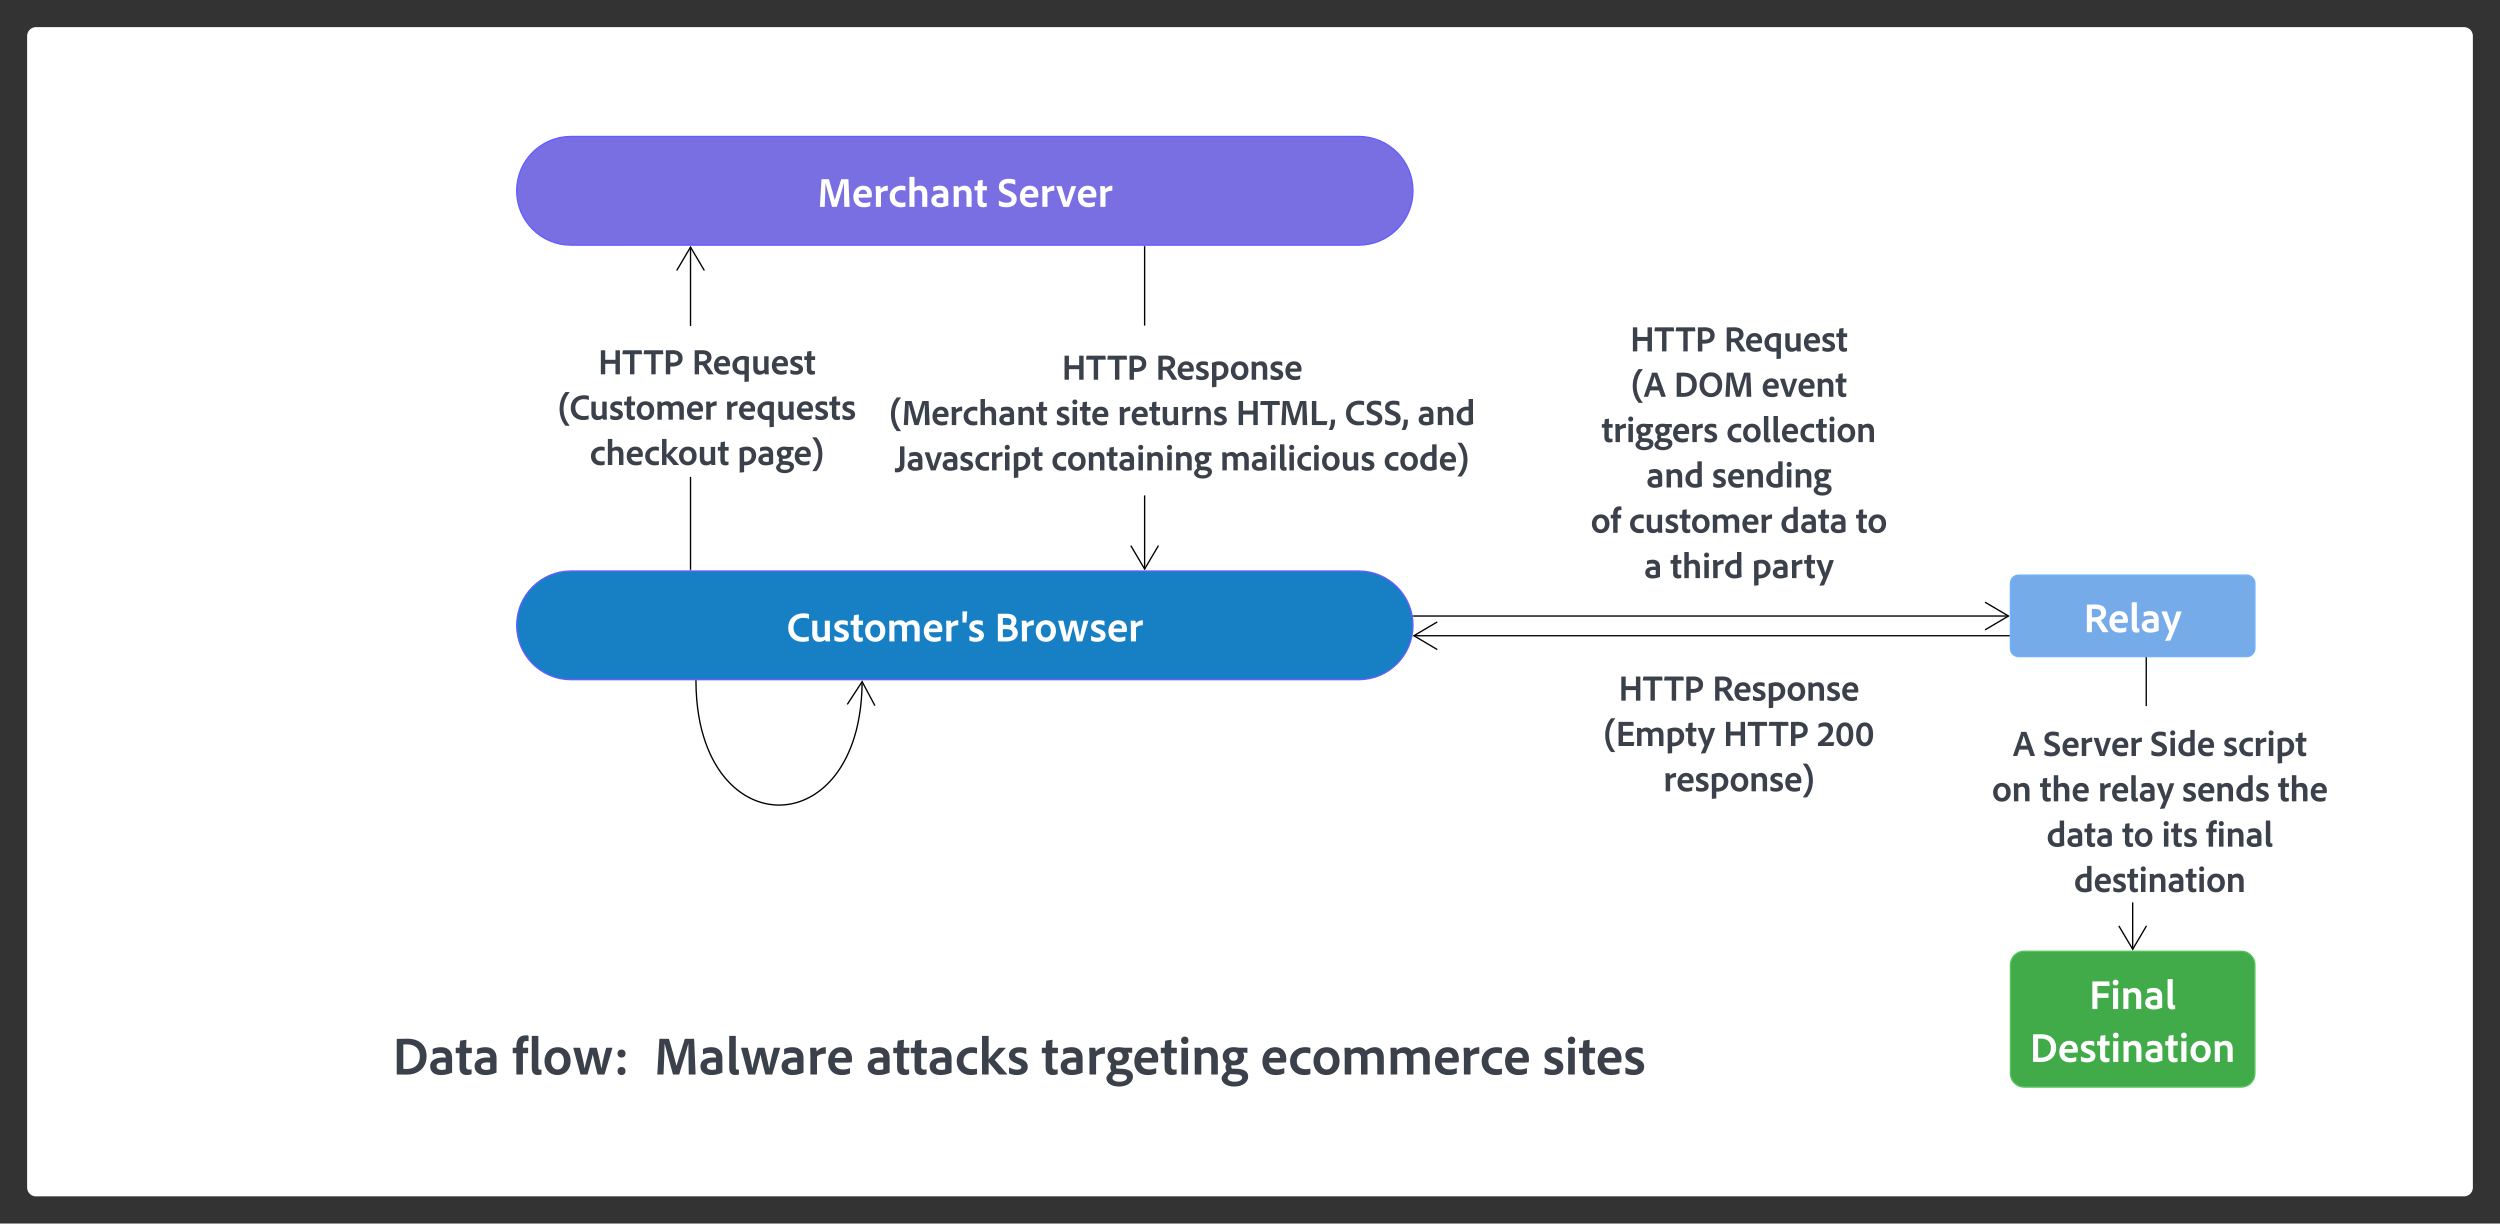 <svg xmlns="http://www.w3.org/2000/svg" xmlns:xlink="http://www.w3.org/1999/xlink" xmlns:lucid="lucid" width="1841" height="901"><rect width="100%" height="100%" fill="#333333" stroke="none"/><g transform="translate(200.5 20.5)" lucid:page-tab-id="0_0"><path d="M-180 6a6 6 0 0 1 6-6h1788a6 6 0 0 1 6 6v848a6 6 0 0 1-6 6H-174a6 6 0 0 1-6-6z" stroke="#fff" fill="#fff"/><path d="M308 399V161.4" stroke="#000" fill="none"/><path d="M308.5 399.5h-1v-.5h1z" stroke="#000" stroke-width=".05"/><path d="M318.18 178.7L308 161.48l-10.18 17.22M642.4 161v237.6" stroke="#000" fill="none"/><path d="M642.9 161h-1v-.5h1z" stroke="#000" stroke-width=".05"/><path d="M632.22 381.3l10.18 17.22 10.18-17.22" stroke="#000" fill="none"/><path d="M800 80c22.1 0 40 17.9 40 40s-17.9 40-40 40H220c-22.1 0-40-17.9-40-40s17.9-40 40-40z" stroke="#635dff" fill="#796ee2"/><use xlink:href="#a" transform="matrix(1,0,0,1,185,85) translate(216.313 46.828)"/><use xlink:href="#b" transform="matrix(1,0,0,1,185,85) translate(348.909 46.828)"/><path d="M800 400c22.1 0 40 17.9 40 40s-17.9 40-40 40H220c-22.1 0-40-17.9-40-40s17.9-40 40-40z" stroke="#635dff" fill="#177fc4"/><use xlink:href="#c" transform="matrix(1,0,0,1,185,405) translate(193.836 46.828)"/><use xlink:href="#d" transform="matrix(1,0,0,1,185,405) translate(347.027 46.828)"/><path d="M960 206a6 6 0 0 1 6-6h228a6 6 0 0 1 6 6v198.32a6 6 0 0 1-6 6H966a6 6 0 0 1-6-6z" stroke="#000" stroke-opacity="0" fill="#fff" fill-opacity="0"/><use xlink:href="#e" transform="matrix(1,0,0,1,965,205) translate(34.933 33.295)"/><use xlink:href="#f" transform="matrix(1,0,0,1,965,205) translate(104.053 33.295)"/><use xlink:href="#g" transform="matrix(1,0,0,1,965,205) translate(35.48 66.681)"/><use xlink:href="#h" transform="matrix(1,0,0,1,965,205) translate(67.213 66.681)"/><use xlink:href="#i" transform="matrix(1,0,0,1,965,205) translate(131.693 66.681)"/><use xlink:href="#j" transform="matrix(1,0,0,1,965,205) translate(13.973 100.068)"/><use xlink:href="#k" transform="matrix(1,0,0,1,965,205) translate(105.733 100.068)"/><use xlink:href="#l" transform="matrix(1,0,0,1,965,205) translate(46.853 133.455)"/><use xlink:href="#m" transform="matrix(1,0,0,1,965,205) translate(95.36 133.455)"/><use xlink:href="#n" transform="matrix(1,0,0,1,965,205) translate(5.893 166.841)"/><use xlink:href="#o" transform="matrix(1,0,0,1,965,205) translate(33.973 166.841)"/><use xlink:href="#p" transform="matrix(1,0,0,1,965,205) translate(145.467 166.841)"/><use xlink:href="#q" transform="matrix(1,0,0,1,965,205) translate(201.2 166.841)"/><use xlink:href="#r" transform="matrix(1,0,0,1,965,205) translate(45.253 200.228)"/><use xlink:href="#s" transform="matrix(1,0,0,1,965,205) translate(64.587 200.228)"/><use xlink:href="#t" transform="matrix(1,0,0,1,965,205) translate(124.533 200.228)"/><path d="M840.37 433.14h438.22" stroke="#000" fill="none"/><path d="M840.38 433.64h-.44l-.14-1h.58z" stroke="#000" stroke-width=".05"/><path d="M1261.3 443.32l17.22-10.18-17.22-10.18M1279 447.65H840.6" stroke="#000" fill="none"/><path d="M1279.5 448.15h-.5v-1h.5z" stroke="#000" stroke-width=".05"/><path d="M857.9 437.47l-17.22 10.18 17.22 10.18" stroke="#000" fill="none"/><path d="M960 446a6 6 0 0 1 6-6h228a6 6 0 0 1 6 6v148a6 6 0 0 1-6 6H966a6 6 0 0 1-6-6z" stroke="#000" stroke-opacity="0" fill="#fff" fill-opacity="0"/><use xlink:href="#e" transform="matrix(1,0,0,1,965,445) translate(26.4 50.451)"/><use xlink:href="#u" transform="matrix(1,0,0,1,965,445) translate(95.52 50.451)"/><use xlink:href="#v" transform="matrix(1,0,0,1,965,445) translate(15.2 83.837)"/><use xlink:href="#w" transform="matrix(1,0,0,1,965,445) translate(103.493 83.837)"/><use xlink:href="#x" transform="matrix(1,0,0,1,965,445) translate(172.613 83.837)"/><use xlink:href="#y" transform="matrix(1,0,0,1,965,445) translate(59.387 117.224)"/><path d="M1450 680c5.52 0 10 4.48 10 10v80c0 5.52-4.48 10-10 10h-160c-5.52 0-10-4.48-10-10v-80c0-5.52 4.48-10 10-10z" stroke="#54c45e" fill="#41aa49"/><g><use xlink:href="#z" transform="matrix(1,0,0,1,1300,680) translate(38.002 42.564)"/><use xlink:href="#A" transform="matrix(1,0,0,1,1300,680) translate(-5.662 81.516)"/></g><path d="M1454 403.02c3.3 0 6 2.7 6 6v48c0 3.32-2.7 6-6 6h-168c-3.3 0-6-2.68-6-6v-48c0-3.3 2.7-6 6-6z" stroke="#6db1ff" fill="#75abe9"/><g><use xlink:href="#B" transform="matrix(1,0,0,1,1300,403.022) translate(33.958 42.04)"/></g><path d="M1380 464.02v102.5a5 5 0 0 1-5 5 5 5 0 0 0-5 5v102.07" stroke="#000" fill="none"/><path d="M1380.5 464.04h-1v-.52h1z" stroke="#000" stroke-width=".05"/><path d="M1359.82 661.3l10.18 17.22 10.18-17.22" stroke="#000" fill="none"/><path d="M1260 506a6 6 0 0 1 6-6h248a6 6 0 0 1 6 6v131.55a6 6 0 0 1-6 6h-248a6 6 0 0 1-6-6z" stroke="#fff" fill="#fff"/><g><use xlink:href="#C" transform="matrix(1,0,0,1,1265,505) translate(16.787 31.201)"/><use xlink:href="#D" transform="matrix(1,0,0,1,1265,505) translate(39.053 31.201)"/><use xlink:href="#E" transform="matrix(1,0,0,1,1265,505) translate(117.827 31.201)"/><use xlink:href="#F" transform="matrix(1,0,0,1,1265,505) translate(171.72 31.201)"/><use xlink:href="#G" transform="matrix(1,0,0,1,1265,505) translate(1.347 64.587)"/><use xlink:href="#H" transform="matrix(1,0,0,1,1265,505) translate(36.653 64.587)"/><use xlink:href="#I" transform="matrix(1,0,0,1,1265,505) translate(79.427 64.587)"/><use xlink:href="#J" transform="matrix(1,0,0,1,1265,505) translate(141.533 64.587)"/><use xlink:href="#K" transform="matrix(1,0,0,1,1265,505) translate(211.987 64.587)"/><use xlink:href="#L" transform="matrix(1,0,0,1,1265,505) translate(41.573 97.974)"/><use xlink:href="#M" transform="matrix(1,0,0,1,1265,505) translate(97.307 97.974)"/><use xlink:href="#N" transform="matrix(1,0,0,1,1265,505) translate(126.32 97.974)"/><use xlink:href="#O" transform="matrix(1,0,0,1,1265,505) translate(158.987 97.974)"/><use xlink:href="#P" transform="matrix(1,0,0,1,1265,505) translate(61.747 131.361)"/></g><path d="M200 226a6 6 0 0 1 6-6h228a6 6 0 0 1 6 6v98.16a6 6 0 0 1-6 6H206a6 6 0 0 1-6-6z" stroke="#fff" fill="#fff"/><g><use xlink:href="#Q" transform="matrix(1,0,0,1,205,225) translate(34.933 30.17)"/><use xlink:href="#R" transform="matrix(1,0,0,1,205,225) translate(104.053 30.17)"/><use xlink:href="#S" transform="matrix(1,0,0,1,205,225) translate(5.213 63.556)"/><use xlink:href="#T" transform="matrix(1,0,0,1,205,225) translate(128.28 63.556)"/><use xlink:href="#U" transform="matrix(1,0,0,1,205,225) translate(28.8 96.943)"/><use xlink:href="#V" transform="matrix(1,0,0,1,205,225) translate(137.493 96.943)"/></g><path d="M440 226a6 6 0 0 1 6-6h448a6 6 0 0 1 6 6v111.55a6 6 0 0 1-6 6H446a6 6 0 0 1-6-6z" stroke="#fff" stroke-width="1.5" fill="#fff"/><g><use xlink:href="#Q" transform="matrix(1,0,0,1,445,225) translate(136.4 34.138)"/><use xlink:href="#W" transform="matrix(1,0,0,1,445,225) translate(205.52 34.138)"/><use xlink:href="#X" transform="matrix(1,0,0,1,445,225) translate(9.227 67.525)"/><use xlink:href="#Y" transform="matrix(1,0,0,1,445,225) translate(132 67.525)"/><use xlink:href="#Z" transform="matrix(1,0,0,1,445,225) translate(177.44 67.525)"/><use xlink:href="#aa" transform="matrix(1,0,0,1,445,225) translate(264.64 67.525)"/><use xlink:href="#ab" transform="matrix(1,0,0,1,445,225) translate(344.72 67.525)"/><use xlink:href="#ac" transform="matrix(1,0,0,1,445,225) translate(398.373 67.525)"/><use xlink:href="#ad" transform="matrix(1,0,0,1,445,225) translate(13.733 100.912)"/><use xlink:href="#ae" transform="matrix(1,0,0,1,445,225) translate(128.64 100.912)"/><use xlink:href="#af" transform="matrix(1,0,0,1,445,225) translate(252.96 100.912)"/><use xlink:href="#ag" transform="matrix(1,0,0,1,445,225) translate(373.307 100.912)"/></g><path d="M312 481l.15 6.88.43 6.8.66 6.27.85 5.8 1 5.36 1.17 4.97 1.3 4.6 1.38 4.27 1.47 3.96 1.55 3.7 1.6 3.4 1.67 3.2 1.7 2.95 1.75 2.76 1.77 2.57 1.8 2.38 1.84 2.2 1.85 2.06 1.87 1.9 1.87 1.77 1.88 1.63 1.9 1.5 1.9 1.38 1.9 1.27 1.9 1.16 1.93 1.06 1.92.95 1.92.87 1.92.76 1.92.67 1.93.58 1.93.5 1.92.4 1.92.32 1.92.25 1.92.16 1.92.1h1.92l1.92-.1 1.93-.15 1.93-.25 1.92-.32 1.92-.4 1.93-.5 1.92-.58 1.92-.67 1.92-.76 1.92-.86 1.92-.94 1.9-1.05 1.92-1.15 1.9-1.27 1.9-1.38 1.9-1.5 1.9-1.63 1.86-1.76 1.87-1.9 1.84-2.04 1.82-2.2 1.8-2.4 1.8-2.55 1.73-2.75 1.7-2.96 1.68-3.2 1.6-3.42 1.55-3.68 1.48-3.97 1.38-4.26 1.3-4.6 1.15-4.97 1-5.36.87-5.8.65-6.27.43-6.8.13-6.46" stroke="#000" stroke-linejoin="round" fill="none"/><path d="M312.5 481l-1 .03v-.53h1z" stroke="#000" stroke-width=".05"/><path d="M443.77 499.13l-9.4-17.65-10.94 16.75" stroke="#000" fill="none"/><path d="M60 706a6 6 0 0 1 6-6h968a6 6 0 0 1 6 6v98.16a6 6 0 0 1-6 6H66a6 6 0 0 1-6-6z" stroke="#000" stroke-opacity="0" stroke-width="1.5" fill="#fff" fill-opacity="0"/><g><use xlink:href="#ah" transform="matrix(1,0,0,1,65,705) translate(23.7 65.77)"/><use xlink:href="#ai" transform="matrix(1,0,0,1,65,705) translate(111.82 65.77)"/><use xlink:href="#aj" transform="matrix(1,0,0,1,65,705) translate(216.02 65.77)"/><use xlink:href="#ak" transform="matrix(1,0,0,1,65,705) translate(372.3 65.77)"/><use xlink:href="#al" transform="matrix(1,0,0,1,65,705) translate(501.54 65.77)"/><use xlink:href="#am" transform="matrix(1,0,0,1,65,705) translate(662.86 65.77)"/><use xlink:href="#an" transform="matrix(1,0,0,1,65,705) translate(870.78 65.77)"/></g><defs><path fill="#fff" d="M101-651c1-6 3-6 8-6h160c6 0 8 2 10 7 31 101 116 400 138 491 21-85 120-388 151-491 2-4 3-7 9-7h156c5 0 7 1 8 6L768-8c1 6-2 8-7 8H650c-5 0-8-1-8-7-6-213-6-502-7-564-23 96-127 430-166 563-2 7-5 8-9 8H360c-7 0-9-1-10-7-44-152-121-446-153-565-1 101-9 355-19 565 0 6-2 7-8 7H70c-6 0-8-1-7-8" id="ao"/><path fill="#fff" d="M460-223c-76 7-216 3-306 4 3 70 49 126 151 126 45 0 86-8 124-24 3-2 6-1 6 4v83c0 6-2 9-6 11-38 18-82 29-150 29C97 10 32-118 32-241c0-139 84-262 235-262 172 0 221 136 201 273-1 4-3 6-8 7zm-306-82c60 0 150 1 204-1 1-38-17-101-96-101-69 0-100 53-108 102" id="ap"/><path fill="#fff" d="M64-493h94c6 0 9 2 11 8 5 13 9 38 10 60 34-42 91-78 160-78 6 0 8 1 8 7v106c0 5-2 7-9 7-71-2-130 23-153 53V-8c0 6-3 8-9 8H72c-7 0-9-3-9-8-2-158 5-329-5-479 0-5 1-6 6-6" id="aq"/><path fill="#fff" d="M406-103v89c0 5-1 7-5 8-32 13-72 16-111 16C128 10 32-101 32-245c0-179 172-297 369-247 4 2 5 5 5 11l-1 89c0 7-4 7-8 6-21-8-47-13-86-13-91 0-155 54-155 150 0 144 127 169 243 141 5-2 7 1 7 5" id="ar"/><path fill="#fff" d="M184-363V-7c0 5-1 7-7 7H71c-6 0-8-3-8-8v-697c0-4 2-7 8-7h106c6 0 7 2 7 7v248c38-28 80-46 137-46 76 0 167 38 167 198V-9c0 7-3 9-8 9H376c-6 0-9-3-9-9v-284c0-67-29-105-87-105-37 0-70 12-96 35" id="as"/><path fill="#fff" d="M316-97v-123c-15-2-32-3-55-3-79 0-114 26-114 69 0 37 26 69 98 69 26 0 49-3 71-12zm117-208c0 89 1 187 0 270-82 35-140 45-208 45C116 10 29-41 29-154c0-125 138-172 287-157 1-38-7-87-101-87-50 0-94 10-131 28-3 1-8 0-8-6v-87c0-5 1-7 6-10 43-20 98-30 152-30 139 0 199 87 199 198" id="at"/><path fill="#fff" d="M157-493c20 2 13 24 19 45 43-36 91-55 145-55 75 0 167 38 167 198V-9c0 7-3 9-8 9H376c-6 0-9-3-9-9v-285c0-66-28-104-86-104-40 0-73 15-97 41V-8c0 5-3 8-8 8H71c-6 0-8-3-8-8-2-157 4-328-4-478 0-5 1-7 7-7h91" id="au"/><path fill="#fff" d="M296-88v72c0 6-1 10-6 12C184 31 74 7 74-129v-263H11c-5-1-7-3-7-9v-84c0-6 2-8 8-8h63c1-35 5-98 10-123 1-5 3-8 8-9l101-14c5-1 7 0 7 5-3 33-5 92-5 141h97c5 0 7 2 7 7v87c0 5-2 7-7 7h-98v237c-6 61 41 73 95 61 3-1 6 0 6 6" id="av"/><g id="a"><use transform="matrix(0.031,0,0,0.031,0,0)" xlink:href="#ao"/><use transform="matrix(0.031,0,0,0.031,25.604,0)" xlink:href="#ap"/><use transform="matrix(0.031,0,0,0.031,41.222,0)" xlink:href="#aq"/><use transform="matrix(0.031,0,0,0.031,52.36,0)" xlink:href="#ar"/><use transform="matrix(0.031,0,0,0.031,65.924,0)" xlink:href="#as"/><use transform="matrix(0.031,0,0,0.031,83.098,0)" xlink:href="#at"/><use transform="matrix(0.031,0,0,0.031,98.529,0)" xlink:href="#au"/><use transform="matrix(0.031,0,0,0.031,115.671,0)" xlink:href="#av"/></g><path fill="#fff" d="M218 10C145 10 84-4 43-26c-5-3-7-7-7-15v-104c0-4 4-6 8-4 54 35 120 52 178 52 82 0 117-32 117-75 0-37-24-65-100-97l-48-20C68-341 36-403 36-478c0-107 81-189 232-189 63 0 120 9 153 26 5 3 6 6 6 13v97c0 4-3 8-9 4-38-22-93-33-151-33-86 0-113 36-113 71 0 36 23 61 102 94l38 16c130 54 167 117 167 196 0 117-92 193-243 193" id="aw"/><path fill="#fff" d="M295 0H180c-6 0-8-3-10-6C137-102 40-386 5-486c-1-4 0-7 6-7h114c5 0 7 1 9 6 74 235 96 332 110 374 11-44 41-139 117-374 1-5 4-6 8-6h101c3 0 7 2 5 8C437-380 340-100 306-7c-2 5-5 7-11 7" id="ax"/><g id="b"><use transform="matrix(0.031,0,0,0.031,0,0)" xlink:href="#aw"/><use transform="matrix(0.031,0,0,0.031,15.618,0)" xlink:href="#ap"/><use transform="matrix(0.031,0,0,0.031,31.236,0)" xlink:href="#aq"/><use transform="matrix(0.031,0,0,0.031,43.307,0)" xlink:href="#ax"/><use transform="matrix(0.031,0,0,0.031,58.333,0)" xlink:href="#ap"/><use transform="matrix(0.031,0,0,0.031,73.951,0)" xlink:href="#aq"/></g><path fill="#fff" d="M524-110v89c0 6-2 11-7 13C273 55 35-47 36-327c0-201 140-340 358-340 65 0 105 6 130 17 4 2 6 5 6 11v95c0 8-4 8-8 6-32-15-78-22-130-22-141 0-231 90-231 230 0 173 128 232 233 232 49 0 86-4 123-17 4-2 7-1 7 5" id="ay"/><path fill="#fff" d="M387 0c-18-1-12-28-17-41-43 40-94 51-139 51-95 0-168-51-168-191v-305c0-6 2-7 8-7h105c6 0 7 2 7 7v291c0 62 27 100 87 100 38 0 66-13 91-36v-355c0-5 2-7 8-7h105c6 0 7 2 7 7 2 154-6 336 6 479 1 5-2 7-8 7h-92" id="az"/><path fill="#fff" d="M338-377c-39-29-195-50-196 14 0 22 15 38 79 62 114 43 153 87 153 158 0 94-74 153-197 153C118 10 66-1 36-18c-5-3-7-5-7-11v-95c0-5 4-7 8-5 43 28 98 40 143 40 52 0 77-18 77-44 0-25-19-42-81-66C67-240 28-284 28-356c0-76 62-147 187-147 58 0 102 8 126 20 5 3 6 7 6 12v88c0 5-3 8-9 6" id="aA"/><path fill="#fff" d="M275-503c154 0 238 117 238 254 0 155-99 259-240 259C106 10 32-119 32-246c0-142 93-257 243-257zm-6 101c-67 0-115 59-115 154 0 92 45 156 121 156 62 0 115-51 115-154 0-83-36-156-121-156" id="aB"/><path fill="#fff" d="M159-493c17 2 12 25 16 46 78-74 220-80 275 10 111-99 334-111 333 129V-8c0 6-4 8-9 8H671c-7 0-9-3-9-9v-288c0-57-23-102-84-102-39 0-73 17-98 41 7 109 1 235 3 350 0 5-1 8-7 8H372c-6 0-9-2-9-9v-291c8-116-119-119-179-61V-8c0 6-2 8-8 8H71c-6 0-8-3-8-9-2-156 4-328-4-477-1-5 2-7 8-7h92" id="aC"/><path fill="#fff" d="M39-456l-1-248c0-6 1-8 7-8h100c5 0 6 2 6 6l-18 250c-1 6-4 7-8 7H46c-5 0-7-4-7-7" id="aD"/><g id="c"><use transform="matrix(0.031,0,0,0.031,0,0)" xlink:href="#ay"/><use transform="matrix(0.031,0,0,0.031,16.862,0)" xlink:href="#az"/><use transform="matrix(0.031,0,0,0.031,34.191,0)" xlink:href="#aA"/><use transform="matrix(0.031,0,0,0.031,46.916,0)" xlink:href="#av"/><use transform="matrix(0.031,0,0,0.031,56.716,0)" xlink:href="#aB"/><use transform="matrix(0.031,0,0,0.031,73.64,0)" xlink:href="#aC"/><use transform="matrix(0.031,0,0,0.031,99.96,0)" xlink:href="#ap"/><use transform="matrix(0.031,0,0,0.031,115.578,0)" xlink:href="#aq"/><use transform="matrix(0.031,0,0,0.031,128.24,0)" xlink:href="#aD"/><use transform="matrix(0.031,0,0,0.031,133.622,0)" xlink:href="#aA"/></g><path fill="#fff" d="M74-8v-639c0-5 1-8 6-9 36-1 127-3 194-3 209 0 241 110 241 174 0 71-38 112-63 130 37 19 96 63 96 155C548-74 439 2 274 2 187 2 119 1 81 0c-5-1-7-4-7-8zm350-189c0-63-61-94-140-94h-91v190c22 1 47 2 77 2 94 1 154-31 154-98zM193-555v160c50 0 133-1 167 6 21-17 38-40 38-79 0-59-44-88-126-88-32 0-58 1-79 1" id="aE"/><path fill="#fff" d="M575 0H465c-7 0-9-3-11-9-59-223-74-313-86-361-23 100-48 196-95 362-2 6-5 8-11 8H153c-10 0-11-2-13-8L10-485c-2-5 1-8 7-8h110c5 0 7 1 8 6 60 235 75 330 82 370h2c8-35 25-126 91-368 1-6 2-8 9-8h115c5 0 7 2 8 6 62 244 76 333 84 373h2c12-60 27-160 85-373 1-4 4-6 9-6h101c4 0 8 2 6 7L586-8c-3 6-4 8-11 8" id="aF"/><g id="d"><use transform="matrix(0.031,0,0,0.031,0,0)" xlink:href="#aE"/><use transform="matrix(0.031,0,0,0.031,18.044,0)" xlink:href="#aq"/><use transform="matrix(0.031,0,0,0.031,29.182,0)" xlink:href="#aB"/><use transform="matrix(0.031,0,0,0.031,46.387,0)" xlink:href="#aF"/><use transform="matrix(0.031,0,0,0.031,70.062,0)" xlink:href="#aA"/><use transform="matrix(0.031,0,0,0.031,82.693,0)" xlink:href="#ap"/><use transform="matrix(0.031,0,0,0.031,98.311,0)" xlink:href="#aq"/></g><path fill="#3a414a" d="M587 0H482c-6 0-8-2-8-8v-279H195V-9c0 6-2 9-8 9H84c-7 0-9-3-9-9v-639c0-7 2-9 8-9h104c6 0 8 2 8 8v253h279v-254c0-4 2-7 7-7h107c5 0 7 2 7 7V-8c0 6-2 8-8 8" id="aG"/><path fill="#3a414a" d="M210-9v-539H7c-5 0-7-3-6-8l13-93c1-6 3-8 9-8h497c6 0 9 2 10 9l9 91c1 6-2 9-7 9H330V-9c0 6-3 9-8 9H219c-7 1-9-2-9-9" id="aH"/><path fill="#3a414a" d="M74-7v-641c0-5 2-8 7-8 38-1 112-3 185-3 194 0 266 108 266 218 0 181-150 240-337 228V-8c0 5-2 8-8 8H82c-5 0-8-2-8-7zm121-545v232c108 7 218-4 218-118 0-73-52-116-144-116-35 0-63 1-74 2" id="aI"/><g id="e"><use transform="matrix(0.027,0,0,0.027,0,0)" xlink:href="#aG"/><use transform="matrix(0.027,0,0,0.027,17.84,0)" xlink:href="#aH"/><use transform="matrix(0.027,0,0,0.027,33.493,0)" xlink:href="#aH"/><use transform="matrix(0.027,0,0,0.027,47.893,0)" xlink:href="#aI"/></g><path fill="#3a414a" d="M185 0H82c-6 0-8-2-8-8v-639c0-5 1-9 7-9 79-2 121-3 198-3 160 0 254 69 254 197 0 87-56 149-129 176 33 46 153 225 182 275 3 6 4 11-2 11H459c-8 0-11-2-14-5-29-45-102-158-143-230-17-30-71-11-109-17V-8c0 6-3 8-8 8zm8-355c109 8 220-5 220-100 0-66-53-99-138-99-34 0-66 1-82 2v197" id="aJ"/><path fill="#3a414a" d="M460-223c-76 7-216 3-306 4 3 70 49 126 151 126 45 0 86-8 124-24 3-2 6-1 6 4v83c0 6-2 9-6 11-38 18-82 29-150 29C97 10 32-118 32-241c0-139 84-262 235-262 172 0 221 136 201 273-1 4-3 6-8 7zm-306-82c60 0 150 1 204-1 1-38-17-101-96-101-69 0-100 53-108 102" id="aK"/><path fill="#3a414a" d="M361-1C184 43 32-52 32-240c0-144 104-263 285-263 69 0 127 13 166 28-4 207-1 444-2 664 0 4-1 7-6 8-36 4-104 10-108 10-5 0-6-3-6-8V-1zm0-102v-293c-113-26-207 32-205 148 2 129 98 173 205 145" id="aL"/><path fill="#3a414a" d="M387 0c-18-1-12-28-17-41-43 40-94 51-139 51-95 0-168-51-168-191v-305c0-6 2-7 8-7h105c6 0 7 2 7 7v291c0 62 27 100 87 100 38 0 66-13 91-36v-355c0-5 2-7 8-7h105c6 0 7 2 7 7 2 154-6 336 6 479 1 5-2 7-8 7h-92" id="aM"/><path fill="#3a414a" d="M338-377c-39-29-195-50-196 14 0 22 15 38 79 62 114 43 153 87 153 158 0 94-74 153-197 153C118 10 66-1 36-18c-5-3-7-5-7-11v-95c0-5 4-7 8-5 43 28 98 40 143 40 52 0 77-18 77-44 0-25-19-42-81-66C67-240 28-284 28-356c0-76 62-147 187-147 58 0 102 8 126 20 5 3 6 7 6 12v88c0 5-3 8-9 6" id="aN"/><path fill="#3a414a" d="M296-88v72c0 6-1 10-6 12C184 31 74 7 74-129v-263H11c-5-1-7-3-7-9v-84c0-6 2-8 8-8h63c1-35 5-98 10-123 1-5 3-8 8-9l101-14c5-1 7 0 7 5-3 33-5 92-5 141h97c5 0 7 2 7 7v87c0 5-2 7-7 7h-98v237c-6 61 41 73 95 61 3-1 6 0 6 6" id="aO"/><g id="f"><use transform="matrix(0.027,0,0,0.027,0,0)" xlink:href="#aJ"/><use transform="matrix(0.027,0,0,0.027,15.333,0)" xlink:href="#aK"/><use transform="matrix(0.027,0,0,0.027,28.907,0)" xlink:href="#aL"/><use transform="matrix(0.027,0,0,0.027,43.44,0)" xlink:href="#aM"/><use transform="matrix(0.027,0,0,0.027,57.973,0)" xlink:href="#aK"/><use transform="matrix(0.027,0,0,0.027,71.707,0)" xlink:href="#aN"/><use transform="matrix(0.027,0,0,0.027,82.613,0)" xlink:href="#aO"/></g><path fill="#3a414a" d="M50-295c0-215 86-372 156-455 3-3 5-5 11-5h101c5 0 8 4 4 9-106 136-163 276-163 450 0 176 57 317 163 453 4 5 1 9-4 9H217c-6 0-8-2-11-6C134 76 50-80 50-295" id="aP"/><path fill="#3a414a" d="M416-173H177L122-8c-2 6-5 8-11 8H11C5 0 2-3 4-10l206-586c4-10 7-20 9-54 0-4 2-7 6-7h139c5 0 6 1 7 6L602-9c1 6 0 9-6 9H484c-5 0-8-2-10-6zM209-282h175c-22-66-67-207-89-275-16 67-56 184-86 275" id="aQ"/><g id="g"><use transform="matrix(0.027,0,0,0.027,0,0)" xlink:href="#aP"/><use transform="matrix(0.027,0,0,0.027,9.467,0)" xlink:href="#aQ"/></g><path fill="#3a414a" d="M74-9v-639c0-5 1-7 7-8 29-1 97-3 189-3 235 0 353 133 353 319C623-96 437 2 268 2 205 2 113 2 81 0c-4 0-7-3-7-9zm121-543v448c182 18 304-56 304-233 0-172-129-234-304-215" id="aR"/><path fill="#3a414a" d="M346-667c196 0 308 150 309 335 1 207-127 342-309 342C152 10 36-134 36-329c0-192 126-338 310-338zM161-329c0 129 66 232 189 232 113 0 180-93 180-232 0-140-69-231-186-231-106 0-183 83-183 231" id="aS"/><path fill="#3a414a" d="M101-651c1-6 3-6 8-6h160c6 0 8 2 10 7 31 101 116 400 138 491 21-85 120-388 151-491 2-4 3-7 9-7h156c5 0 7 1 8 6L768-8c1 6-2 8-7 8H650c-5 0-8-1-8-7-6-213-6-502-7-564-23 96-127 430-166 563-2 7-5 8-9 8H360c-7 0-9-1-10-7-44-152-121-446-153-565-1 101-9 355-19 565 0 6-2 7-8 7H70c-6 0-8-1-7-8" id="aT"/><g id="h"><use transform="matrix(0.027,0,0,0.027,0,0)" xlink:href="#aR"/><use transform="matrix(0.027,0,0,0.027,17.84,0)" xlink:href="#aS"/><use transform="matrix(0.027,0,0,0.027,36.213,0)" xlink:href="#aT"/></g><path fill="#3a414a" d="M295 0H180c-6 0-8-3-10-6C137-102 40-386 5-486c-1-4 0-7 6-7h114c5 0 7 1 9 6 74 235 96 332 110 374 11-44 41-139 117-374 1-5 4-6 8-6h101c3 0 7 2 5 8C437-380 340-100 306-7c-2 5-5 7-11 7" id="aU"/><path fill="#3a414a" d="M157-493c20 2 13 24 19 45 43-36 91-55 145-55 75 0 167 38 167 198V-9c0 7-3 9-8 9H376c-6 0-9-3-9-9v-285c0-66-28-104-86-104-40 0-73 15-97 41V-8c0 5-3 8-8 8H71c-6 0-8-3-8-8-2-157 4-328-4-478 0-5 1-7 7-7h91" id="aV"/><g id="i"><use transform="matrix(0.027,0,0,0.027,0,0)" xlink:href="#aK"/><use transform="matrix(0.027,0,0,0.027,13.467,0)" xlink:href="#aU"/><use transform="matrix(0.027,0,0,0.027,26.347,0)" xlink:href="#aK"/><use transform="matrix(0.027,0,0,0.027,39.733,0)" xlink:href="#aV"/><use transform="matrix(0.027,0,0,0.027,54.427,0)" xlink:href="#aO"/></g><path fill="#3a414a" d="M64-493h94c6 0 9 2 11 8 5 13 9 38 10 60 34-42 91-78 160-78 6 0 8 1 8 7v106c0 5-2 7-9 7-71-2-130 23-153 53V-8c0 6-3 8-9 8H72c-7 0-9-3-9-8-2-158 5-329-5-479 0-5 1-6 6-6" id="aW"/><path fill="#3a414a" d="M63-9v-477c0-5 3-7 8-7h106c6 0 8 1 8 7V-8c0 6-2 8-9 8H73c-7 0-10-3-10-9zm61-551c-41 0-68-28-68-69s29-69 69-69c43 0 68 29 68 69 0 41-27 69-69 69" id="aX"/><path fill="#3a414a" d="M402 56C401-18 260 0 182-8c-89 63-48 141 83 141 95 0 137-39 137-77zM243-416c-50 0-81 31-81 82 0 46 28 80 81 80 50 0 80-29 80-78 0-47-24-84-80-84zm0-87c47-1 77 10 111 10h139c5 0 6 2 6 6v82c0 4-1 6-6 6-19 0-55-2-77-5 11 16 22 40 22 76 0 120-107 174-233 158-7 24-4 44 10 61l102 4c137 7 196 61 196 143 0 102-100 184-256 184C96 222 23 141 23 68c0-32 27-73 93-130-27-40-28-97-3-140-41-26-69-69-69-130 0-96 73-171 199-171" id="aY"/><g id="j"><use transform="matrix(0.027,0,0,0.027,0,0)" xlink:href="#aO"/><use transform="matrix(0.027,0,0,0.027,8.48,0)" xlink:href="#aW"/><use transform="matrix(0.027,0,0,0.027,18,0)" xlink:href="#aX"/><use transform="matrix(0.027,0,0,0.027,24.267,0)" xlink:href="#aY"/><use transform="matrix(0.027,0,0,0.027,38.213,0)" xlink:href="#aY"/><use transform="matrix(0.027,0,0,0.027,51.707,0)" xlink:href="#aK"/><use transform="matrix(0.027,0,0,0.027,65.093,0)" xlink:href="#aW"/><use transform="matrix(0.027,0,0,0.027,74.987,0)" xlink:href="#aN"/></g><path fill="#3a414a" d="M406-103v89c0 5-1 7-5 8-32 13-72 16-111 16C128 10 32-101 32-245c0-179 172-297 369-247 4 2 5 5 5 11l-1 89c0 7-4 7-8 6-21-8-47-13-86-13-91 0-155 54-155 150 0 144 127 169 243 141 5-2 7 1 7 5" id="aZ"/><path fill="#3a414a" d="M275-503c154 0 238 117 238 254 0 155-99 259-240 259C106 10 32-119 32-246c0-142 93-257 243-257zm-6 101c-67 0-115 59-115 154 0 92 45 156 121 156 62 0 115-51 115-154 0-83-36-156-121-156" id="ba"/><path fill="#3a414a" d="M219-89c8 3 23-7 23 5v75c0 7-1 8-6 11C147 21 63 12 63-119v-585c0-5 3-8 9-8h103c6 0 9 3 9 8v574c0 31 11 41 35 41" id="bb"/><g id="k"><use transform="matrix(0.027,0,0,0.027,0,0)" xlink:href="#aZ"/><use transform="matrix(0.027,0,0,0.027,11.493,0)" xlink:href="#ba"/><use transform="matrix(0.027,0,0,0.027,26,0)" xlink:href="#bb"/><use transform="matrix(0.027,0,0,0.027,33.067,0)" xlink:href="#bb"/><use transform="matrix(0.027,0,0,0.027,40.133,0)" xlink:href="#aK"/><use transform="matrix(0.027,0,0,0.027,53.707,0)" xlink:href="#aZ"/><use transform="matrix(0.027,0,0,0.027,65.92,0)" xlink:href="#aO"/><use transform="matrix(0.027,0,0,0.027,74.48,0)" xlink:href="#aX"/><use transform="matrix(0.027,0,0,0.027,81.093,0)" xlink:href="#ba"/><use transform="matrix(0.027,0,0,0.027,95.6,0)" xlink:href="#aV"/></g><path fill="#3a414a" d="M316-97v-123c-15-2-32-3-55-3-79 0-114 26-114 69 0 37 26 69 98 69 26 0 49-3 71-12zm117-208c0 89 1 187 0 270-82 35-140 45-208 45C116 10 29-41 29-154c0-125 138-172 287-157 1-38-7-87-101-87-50 0-94 10-131 28-3 1-8 0-8-6v-87c0-5 1-7 6-10 43-20 98-30 152-30 139 0 199 87 199 198" id="bc"/><path fill="#3a414a" d="M477-29C277 59 32 5 32-242c0-157 131-281 327-258v-205c0-5 2-7 6-7h109c5 0 5 2 5 6 2 222-5 453 4 668 0 5-1 7-6 9zm-118-73v-293c-108-28-204 34-203 147 1 132 94 173 203 146" id="bd"/><g id="l"><use transform="matrix(0.027,0,0,0.027,0,0)" xlink:href="#bc"/><use transform="matrix(0.027,0,0,0.027,13.227,0)" xlink:href="#aV"/><use transform="matrix(0.027,0,0,0.027,27.92,0)" xlink:href="#bd"/></g><g id="m"><use transform="matrix(0.027,0,0,0.027,0,0)" xlink:href="#aN"/><use transform="matrix(0.027,0,0,0.027,10.827,0)" xlink:href="#aK"/><use transform="matrix(0.027,0,0,0.027,24.213,0)" xlink:href="#aV"/><use transform="matrix(0.027,0,0,0.027,38.907,0)" xlink:href="#bd"/><use transform="matrix(0.027,0,0,0.027,53.307,0)" xlink:href="#aX"/><use transform="matrix(0.027,0,0,0.027,59.84,0)" xlink:href="#aV"/><use transform="matrix(0.027,0,0,0.027,74.08,0)" xlink:href="#aY"/></g><path fill="#3a414a" d="M243-721c24 0 55-3 55 16v86c-2 12-27-2-38 2-51-8-72 50-66 124h88c7 0 8 2 8 6v88c0 5-2 7-8 7h-88V-8c0 5-1 8-9 8H81c-6 0-8-3-8-8v-384H12c-5 0-6-2-6-7v-88c0-5 2-6 6-6h61c-4-138 43-228 170-228" id="be"/><g id="n"><use transform="matrix(0.027,0,0,0.027,0,0)" xlink:href="#ba"/><use transform="matrix(0.027,0,0,0.027,14.587,0)" xlink:href="#be"/></g><path fill="#3a414a" d="M159-493c17 2 12 25 16 46 78-74 220-80 275 10 111-99 334-111 333 129V-8c0 6-4 8-9 8H671c-7 0-9-3-9-9v-288c0-57-23-102-84-102-39 0-73 17-98 41 7 109 1 235 3 350 0 5-1 8-7 8H372c-6 0-9-2-9-9v-291c8-116-119-119-179-61V-8c0 6-2 8-8 8H71c-6 0-8-3-8-9-2-156 4-328-4-477-1-5 2-7 8-7h92" id="bf"/><g id="o"><use transform="matrix(0.027,0,0,0.027,0,0)" xlink:href="#aZ"/><use transform="matrix(0.027,0,0,0.027,11.493,0)" xlink:href="#aM"/><use transform="matrix(0.027,0,0,0.027,26.347,0)" xlink:href="#aN"/><use transform="matrix(0.027,0,0,0.027,37.253,0)" xlink:href="#aO"/><use transform="matrix(0.027,0,0,0.027,45.653,0)" xlink:href="#ba"/><use transform="matrix(0.027,0,0,0.027,60.16,0)" xlink:href="#bf"/><use transform="matrix(0.027,0,0,0.027,82.72,0)" xlink:href="#aK"/><use transform="matrix(0.027,0,0,0.027,96.107,0)" xlink:href="#aW"/></g><g id="p"><use transform="matrix(0.027,0,0,0.027,0,0)" xlink:href="#bd"/><use transform="matrix(0.027,0,0,0.027,14.587,0)" xlink:href="#bc"/><use transform="matrix(0.027,0,0,0.027,27.813,0)" xlink:href="#aO"/><use transform="matrix(0.027,0,0,0.027,36.4,0)" xlink:href="#bc"/></g><g id="q"><use transform="matrix(0.027,0,0,0.027,0,0)" xlink:href="#aO"/><use transform="matrix(0.027,0,0,0.027,8.4,0)" xlink:href="#ba"/></g><use transform="matrix(0.027,0,0,0.027,0,0)" xlink:href="#bc" id="r"/><path fill="#3a414a" d="M184-363V-7c0 5-1 7-7 7H71c-6 0-8-3-8-8v-697c0-4 2-7 8-7h106c6 0 7 2 7 7v248c38-28 80-46 137-46 76 0 167 38 167 198V-9c0 7-3 9-8 9H376c-6 0-9-3-9-9v-284c0-67-29-105-87-105-37 0-70 12-96 35" id="bg"/><g id="s"><use transform="matrix(0.027,0,0,0.027,0,0)" xlink:href="#aO"/><use transform="matrix(0.027,0,0,0.027,8.56,0)" xlink:href="#bg"/><use transform="matrix(0.027,0,0,0.027,23.28,0)" xlink:href="#aX"/><use transform="matrix(0.027,0,0,0.027,29.813,0)" xlink:href="#aW"/><use transform="matrix(0.027,0,0,0.027,39.36,0)" xlink:href="#bd"/></g><path fill="#3a414a" d="M266-503c165 0 247 112 247 240C513-70 354 21 184 8v180c0 4-1 7-7 8-35 4-102 10-107 10-6 0-7-1-7-6-2-219 4-444-3-658 0-1 0-4 4-5 45-15 115-40 202-40zm123 248c6-119-94-169-205-135v295c105 15 199-28 205-160" id="bh"/><path fill="#3a414a" d="M7-493h117c4 0 7 1 9 6 65 187 99 295 112 344 33-101 68-204 113-344 2-4 5-6 11-6h103c6 0 7 3 6 8C406-264 297 6 216 191c-2 4-5 7-13 7l-109 8c-6 0-7-2-5-8 30-60 62-131 94-207 2-6 3-9 1-16C157-91 61-329 1-486c-2-4 1-7 6-7" id="bi"/><g id="t"><use transform="matrix(0.027,0,0,0.027,0,0)" xlink:href="#bh"/><use transform="matrix(0.027,0,0,0.027,14.667,0)" xlink:href="#bc"/><use transform="matrix(0.027,0,0,0.027,27.893,0)" xlink:href="#aW"/><use transform="matrix(0.027,0,0,0.027,38.453,0)" xlink:href="#aO"/><use transform="matrix(0.027,0,0,0.027,47.467,0)" xlink:href="#bi"/></g><g id="u"><use transform="matrix(0.027,0,0,0.027,0,0)" xlink:href="#aJ"/><use transform="matrix(0.027,0,0,0.027,15.333,0)" xlink:href="#aK"/><use transform="matrix(0.027,0,0,0.027,29.067,0)" xlink:href="#aN"/><use transform="matrix(0.027,0,0,0.027,39.813,0)" xlink:href="#bh"/><use transform="matrix(0.027,0,0,0.027,54.507,0)" xlink:href="#ba"/><use transform="matrix(0.027,0,0,0.027,69.013,0)" xlink:href="#aV"/><use transform="matrix(0.027,0,0,0.027,83.867,0)" xlink:href="#aN"/><use transform="matrix(0.027,0,0,0.027,94.693,0)" xlink:href="#aK"/></g><path fill="#3a414a" d="M505-101L490-8c-1 7-3 8-9 8H83c-7 0-9-3-9-8v-641c0-5 2-8 8-8h386c6 0 8 1 9 7l11 93c1 5-1 9-7 9H195v159h260c5 0 7 1 7 7v95c0 5-3 6-7 6H195v172h303c6 0 8 3 7 8" id="bj"/><g id="v"><use transform="matrix(0.027,0,0,0.027,0,0)" xlink:href="#aP"/><use transform="matrix(0.027,0,0,0.027,9.2,0)" xlink:href="#bj"/><use transform="matrix(0.027,0,0,0.027,23.147,0)" xlink:href="#bf"/><use transform="matrix(0.027,0,0,0.027,45.707,0)" xlink:href="#bh"/><use transform="matrix(0.027,0,0,0.027,60.427,0)" xlink:href="#aO"/><use transform="matrix(0.027,0,0,0.027,69.44,0)" xlink:href="#bi"/></g><g id="w"><use transform="matrix(0.027,0,0,0.027,0,0)" xlink:href="#aG"/><use transform="matrix(0.027,0,0,0.027,17.84,0)" xlink:href="#aH"/><use transform="matrix(0.027,0,0,0.027,33.493,0)" xlink:href="#aH"/><use transform="matrix(0.027,0,0,0.027,47.893,0)" xlink:href="#aI"/></g><path fill="#3a414a" d="M437 0H31c-7 0-7-3-7-8 2-26-5-60 4-79 43-33 109-84 166-136 100-93 118-150 118-201 0-65-34-110-118-110-62 0-104 18-147 41-5 3-8 1-8-4v-92c0-5 1-8 5-11 51-27 109-43 176-43 147 0 215 96 215 203 0 75-28 148-113 231-53 51-89 81-124 108 56-5 185-2 262-3 7 0 9 2 8 7L447-7c-2 5-4 7-10 7" id="bk"/><path fill="#3a414a" d="M273-541c-64 0-110 67-110 220 0 142 37 227 113 227s109-79 109-225c0-152-38-222-112-222zm3 551C111 10 42-135 42-318c0-186 83-325 233-325 184 0 230 173 230 325 0 168-61 328-229 328" id="bl"/><g id="x"><use transform="matrix(0.027,0,0,0.027,0,0)" xlink:href="#bk"/><use transform="matrix(0.027,0,0,0.027,13.013,0)" xlink:href="#bl"/><use transform="matrix(0.027,0,0,0.027,27.6,0)" xlink:href="#bl"/></g><path fill="#3a414a" d="M307-294c0 217-86 371-156 454-4 4-5 6-11 6H39c-6 0-8-4-4-9C141 21 198-119 198-294S141-610 35-746c-4-5-2-9 4-9h101c6 0 7 2 11 5 73 85 156 239 156 456" id="bm"/><g id="y"><use transform="matrix(0.027,0,0,0.027,0,0)" xlink:href="#aW"/><use transform="matrix(0.027,0,0,0.027,9.547,0)" xlink:href="#aK"/><use transform="matrix(0.027,0,0,0.027,23.28,0)" xlink:href="#aN"/><use transform="matrix(0.027,0,0,0.027,34.027,0)" xlink:href="#bh"/><use transform="matrix(0.027,0,0,0.027,48.72,0)" xlink:href="#ba"/><use transform="matrix(0.027,0,0,0.027,63.227,0)" xlink:href="#aV"/><use transform="matrix(0.027,0,0,0.027,78.08,0)" xlink:href="#aN"/><use transform="matrix(0.027,0,0,0.027,88.907,0)" xlink:href="#aK"/><use transform="matrix(0.027,0,0,0.027,101.84,0)" xlink:href="#bm"/></g><path fill="#fff" d="M195-265V-8c0 6-2 8-8 8H81c-5 0-7-3-7-8v-642c0-5 2-7 8-7h386c6 0 8 2 9 8l10 93c1 6-2 8-8 8H195v175h255c5 0 8 1 8 7v94c0 5-3 7-8 7H195" id="bn"/><path fill="#fff" d="M63-9v-477c0-5 3-7 8-7h106c6 0 8 1 8 7V-8c0 6-2 8-9 8H73c-7 0-10-3-10-9zm61-551c-41 0-68-28-68-69s29-69 69-69c43 0 68 29 68 69 0 41-27 69-69 69" id="bo"/><path fill="#fff" d="M219-89c8 3 23-7 23 5v75c0 7-1 8-6 11C147 21 63 12 63-119v-585c0-5 3-8 9-8h103c6 0 9 3 9 8v574c0 31 11 41 35 41" id="bp"/><g id="z"><use transform="matrix(0.031,0,0,0.031,0,0)" xlink:href="#bn"/><use transform="matrix(0.031,0,0,0.031,15.556,0)" xlink:href="#bo"/><use transform="matrix(0.031,0,0,0.031,23.178,0)" xlink:href="#au"/><use transform="matrix(0.031,0,0,0.031,40.32,0)" xlink:href="#at"/><use transform="matrix(0.031,0,0,0.031,55.751,0)" xlink:href="#bp"/></g><path fill="#fff" d="M74-9v-639c0-5 1-7 7-8 29-1 97-3 189-3 235 0 353 133 353 319C623-96 437 2 268 2 205 2 113 2 81 0c-4 0-7-3-7-9zm121-543v448c182 18 304-56 304-233 0-172-129-234-304-215" id="bq"/><g id="A"><use transform="matrix(0.031,0,0,0.031,0,0)" xlink:href="#bq"/><use transform="matrix(0.031,0,0,0.031,20.627,0)" xlink:href="#ap"/><use transform="matrix(0.031,0,0,0.031,36.649,0)" xlink:href="#aA"/><use transform="matrix(0.031,0,0,0.031,49.373,0)" xlink:href="#av"/><use transform="matrix(0.031,0,0,0.031,59.36,0)" xlink:href="#bo"/><use transform="matrix(0.031,0,0,0.031,66.982,0)" xlink:href="#au"/><use transform="matrix(0.031,0,0,0.031,84.124,0)" xlink:href="#at"/><use transform="matrix(0.031,0,0,0.031,99.556,0)" xlink:href="#av"/><use transform="matrix(0.031,0,0,0.031,109.542,0)" xlink:href="#bo"/><use transform="matrix(0.031,0,0,0.031,117.258,0)" xlink:href="#aB"/><use transform="matrix(0.031,0,0,0.031,134.182,0)" xlink:href="#au"/></g><path fill="#fff" d="M185 0H82c-6 0-8-2-8-8v-639c0-5 1-9 7-9 79-2 121-3 198-3 160 0 254 69 254 197 0 87-56 149-129 176 33 46 153 225 182 275 3 6 4 11-2 11H459c-8 0-11-2-14-5-29-45-102-158-143-230-17-30-71-11-109-17V-8c0 6-3 8-8 8zm8-355c109 8 220-5 220-100 0-66-53-99-138-99-34 0-66 1-82 2v197" id="br"/><path fill="#fff" d="M7-493h117c4 0 7 1 9 6 65 187 99 295 112 344 33-101 68-204 113-344 2-4 5-6 11-6h103c6 0 7 3 6 8C406-264 297 6 216 191c-2 4-5 7-13 7l-109 8c-6 0-7-2-5-8 30-60 62-131 94-207 2-6 3-9 1-16C157-91 61-329 1-486c-2-4 1-7 6-7" id="bs"/><g id="B"><use transform="matrix(0.031,0,0,0.031,0,0)" xlink:href="#br"/><use transform="matrix(0.031,0,0,0.031,17.889,0)" xlink:href="#ap"/><use transform="matrix(0.031,0,0,0.031,33.413,0)" xlink:href="#bp"/><use transform="matrix(0.031,0,0,0.031,41.782,0)" xlink:href="#at"/><use transform="matrix(0.031,0,0,0.031,57.213,0)" xlink:href="#bs"/></g><use transform="matrix(0.027,0,0,0.027,0,0)" xlink:href="#aQ" id="C"/><path fill="#3a414a" d="M218 10C145 10 84-4 43-26c-5-3-7-7-7-15v-104c0-4 4-6 8-4 54 35 120 52 178 52 82 0 117-32 117-75 0-37-24-65-100-97l-48-20C68-341 36-403 36-478c0-107 81-189 232-189 63 0 120 9 153 26 5 3 6 6 6 13v97c0 4-3 8-9 4-38-22-93-33-151-33-86 0-113 36-113 71 0 36 23 61 102 94l38 16c130 54 167 117 167 196 0 117-92 193-243 193" id="bt"/><g id="D"><use transform="matrix(0.027,0,0,0.027,0,0)" xlink:href="#bt"/><use transform="matrix(0.027,0,0,0.027,13.387,0)" xlink:href="#aK"/><use transform="matrix(0.027,0,0,0.027,26.773,0)" xlink:href="#aW"/><use transform="matrix(0.027,0,0,0.027,37.12,0)" xlink:href="#aU"/><use transform="matrix(0.027,0,0,0.027,50,0)" xlink:href="#aK"/><use transform="matrix(0.027,0,0,0.027,63.387,0)" xlink:href="#aW"/></g><g id="E"><use transform="matrix(0.027,0,0,0.027,0,0)" xlink:href="#bt"/><use transform="matrix(0.027,0,0,0.027,13.307,0)" xlink:href="#aX"/><use transform="matrix(0.027,0,0,0.027,19.92,0)" xlink:href="#bd"/><use transform="matrix(0.027,0,0,0.027,34.4,0)" xlink:href="#aK"/></g><g id="F"><use transform="matrix(0.027,0,0,0.027,0,0)" xlink:href="#aN"/><use transform="matrix(0.027,0,0,0.027,10.827,0)" xlink:href="#aZ"/><use transform="matrix(0.027,0,0,0.027,22.32,0)" xlink:href="#aW"/><use transform="matrix(0.027,0,0,0.027,31.84,0)" xlink:href="#aX"/><use transform="matrix(0.027,0,0,0.027,38.373,0)" xlink:href="#bh"/><use transform="matrix(0.027,0,0,0.027,53.093,0)" xlink:href="#aO"/></g><g id="G"><use transform="matrix(0.027,0,0,0.027,0,0)" xlink:href="#ba"/><use transform="matrix(0.027,0,0,0.027,14.507,0)" xlink:href="#aV"/></g><g id="H"><use transform="matrix(0.027,0,0,0.027,0,0)" xlink:href="#aO"/><use transform="matrix(0.027,0,0,0.027,8.56,0)" xlink:href="#bg"/><use transform="matrix(0.027,0,0,0.027,23.28,0)" xlink:href="#aK"/></g><g id="I"><use transform="matrix(0.027,0,0,0.027,0,0)" xlink:href="#aW"/><use transform="matrix(0.027,0,0,0.027,9.547,0)" xlink:href="#aK"/><use transform="matrix(0.027,0,0,0.027,22.853,0)" xlink:href="#bb"/><use transform="matrix(0.027,0,0,0.027,30.027,0)" xlink:href="#bc"/><use transform="matrix(0.027,0,0,0.027,43.253,0)" xlink:href="#bi"/></g><g id="J"><use transform="matrix(0.027,0,0,0.027,0,0)" xlink:href="#aN"/><use transform="matrix(0.027,0,0,0.027,10.827,0)" xlink:href="#aK"/><use transform="matrix(0.027,0,0,0.027,24.213,0)" xlink:href="#aV"/><use transform="matrix(0.027,0,0,0.027,38.907,0)" xlink:href="#bd"/><use transform="matrix(0.027,0,0,0.027,53.68,0)" xlink:href="#aN"/></g><g id="K"><use transform="matrix(0.027,0,0,0.027,0,0)" xlink:href="#aO"/><use transform="matrix(0.027,0,0,0.027,8.56,0)" xlink:href="#bg"/><use transform="matrix(0.027,0,0,0.027,23.28,0)" xlink:href="#aK"/></g><g id="L"><use transform="matrix(0.027,0,0,0.027,0,0)" xlink:href="#bd"/><use transform="matrix(0.027,0,0,0.027,14.587,0)" xlink:href="#bc"/><use transform="matrix(0.027,0,0,0.027,27.813,0)" xlink:href="#aO"/><use transform="matrix(0.027,0,0,0.027,36.4,0)" xlink:href="#bc"/></g><g id="M"><use transform="matrix(0.027,0,0,0.027,0,0)" xlink:href="#aO"/><use transform="matrix(0.027,0,0,0.027,8.4,0)" xlink:href="#ba"/></g><g id="N"><use transform="matrix(0.027,0,0,0.027,0,0)" xlink:href="#aX"/><use transform="matrix(0.027,0,0,0.027,6.88,0)" xlink:href="#aO"/><use transform="matrix(0.027,0,0,0.027,15.893,0)" xlink:href="#aN"/></g><g id="O"><use transform="matrix(0.027,0,0,0.027,0,0)" xlink:href="#be"/><use transform="matrix(0.027,0,0,0.027,7.92,0)" xlink:href="#aX"/><use transform="matrix(0.027,0,0,0.027,14.453,0)" xlink:href="#aV"/><use transform="matrix(0.027,0,0,0.027,29.147,0)" xlink:href="#bc"/><use transform="matrix(0.027,0,0,0.027,42.373,0)" xlink:href="#bb"/></g><g id="P"><use transform="matrix(0.027,0,0,0.027,0,0)" xlink:href="#bd"/><use transform="matrix(0.027,0,0,0.027,14.48,0)" xlink:href="#aK"/><use transform="matrix(0.027,0,0,0.027,28.213,0)" xlink:href="#aN"/><use transform="matrix(0.027,0,0,0.027,39.12,0)" xlink:href="#aO"/><use transform="matrix(0.027,0,0,0.027,47.68,0)" xlink:href="#aX"/><use transform="matrix(0.027,0,0,0.027,54.213,0)" xlink:href="#aV"/><use transform="matrix(0.027,0,0,0.027,68.907,0)" xlink:href="#bc"/><use transform="matrix(0.027,0,0,0.027,82.133,0)" xlink:href="#aO"/><use transform="matrix(0.027,0,0,0.027,90.693,0)" xlink:href="#aX"/><use transform="matrix(0.027,0,0,0.027,97.307,0)" xlink:href="#ba"/><use transform="matrix(0.027,0,0,0.027,111.813,0)" xlink:href="#aV"/></g><g id="Q"><use transform="matrix(0.027,0,0,0.027,0,0)" xlink:href="#aG"/><use transform="matrix(0.027,0,0,0.027,17.84,0)" xlink:href="#aH"/><use transform="matrix(0.027,0,0,0.027,33.493,0)" xlink:href="#aH"/><use transform="matrix(0.027,0,0,0.027,47.893,0)" xlink:href="#aI"/></g><g id="R"><use transform="matrix(0.027,0,0,0.027,0,0)" xlink:href="#aJ"/><use transform="matrix(0.027,0,0,0.027,15.333,0)" xlink:href="#aK"/><use transform="matrix(0.027,0,0,0.027,28.907,0)" xlink:href="#aL"/><use transform="matrix(0.027,0,0,0.027,43.44,0)" xlink:href="#aM"/><use transform="matrix(0.027,0,0,0.027,57.973,0)" xlink:href="#aK"/><use transform="matrix(0.027,0,0,0.027,71.707,0)" xlink:href="#aN"/><use transform="matrix(0.027,0,0,0.027,82.613,0)" xlink:href="#aO"/></g><path fill="#3a414a" d="M524-110v89c0 6-2 11-7 13C273 55 35-47 36-327c0-201 140-340 358-340 65 0 105 6 130 17 4 2 6 5 6 11v95c0 8-4 8-8 6-32-15-78-22-130-22-141 0-231 90-231 230 0 173 128 232 233 232 49 0 86-4 123-17 4-2 7-1 7 5" id="bu"/><g id="S"><use transform="matrix(0.027,0,0,0.027,0,0)" xlink:href="#aP"/><use transform="matrix(0.027,0,0,0.027,8.613,0)" xlink:href="#bu"/><use transform="matrix(0.027,0,0,0.027,23.067,0)" xlink:href="#aM"/><use transform="matrix(0.027,0,0,0.027,37.92,0)" xlink:href="#aN"/><use transform="matrix(0.027,0,0,0.027,48.827,0)" xlink:href="#aO"/><use transform="matrix(0.027,0,0,0.027,57.227,0)" xlink:href="#ba"/><use transform="matrix(0.027,0,0,0.027,71.733,0)" xlink:href="#bf"/><use transform="matrix(0.027,0,0,0.027,94.293,0)" xlink:href="#aK"/><use transform="matrix(0.027,0,0,0.027,107.68,0)" xlink:href="#aW"/></g><g id="T"><use transform="matrix(0.027,0,0,0.027,0,0)" xlink:href="#aW"/><use transform="matrix(0.027,0,0,0.027,9.547,0)" xlink:href="#aK"/><use transform="matrix(0.027,0,0,0.027,23.12,0)" xlink:href="#aL"/><use transform="matrix(0.027,0,0,0.027,37.653,0)" xlink:href="#aM"/><use transform="matrix(0.027,0,0,0.027,52.187,0)" xlink:href="#aK"/><use transform="matrix(0.027,0,0,0.027,65.92,0)" xlink:href="#aN"/><use transform="matrix(0.027,0,0,0.027,76.827,0)" xlink:href="#aO"/><use transform="matrix(0.027,0,0,0.027,85.84,0)" xlink:href="#aN"/></g><path fill="#3a414a" d="M377-493h113c7 0 9 4 5 9-30 35-160 172-198 212-1 1 0 2 0 4C358-198 457-83 523-9c3 4 1 9-5 9H381c-7 0-9-2-13-7-37-42-135-162-184-221V-9c0 7-2 9-8 9H71c-7 0-9-2-9-9v-695c0-5 2-8 9-8h105c5 0 8 2 8 8v423c53-59 158-180 181-206 4-5 7-6 12-6" id="bv"/><g id="U"><use transform="matrix(0.027,0,0,0.027,0,0)" xlink:href="#aZ"/><use transform="matrix(0.027,0,0,0.027,11.627,0)" xlink:href="#bg"/><use transform="matrix(0.027,0,0,0.027,26.347,0)" xlink:href="#aK"/><use transform="matrix(0.027,0,0,0.027,39.92,0)" xlink:href="#aZ"/><use transform="matrix(0.027,0,0,0.027,51.547,0)" xlink:href="#bv"/><use transform="matrix(0.027,0,0,0.027,64.853,0)" xlink:href="#ba"/><use transform="matrix(0.027,0,0,0.027,79.36,0)" xlink:href="#aM"/><use transform="matrix(0.027,0,0,0.027,94.187,0)" xlink:href="#aO"/></g><g id="V"><use transform="matrix(0.027,0,0,0.027,0,0)" xlink:href="#bh"/><use transform="matrix(0.027,0,0,0.027,14.667,0)" xlink:href="#bc"/><use transform="matrix(0.027,0,0,0.027,27.893,0)" xlink:href="#aY"/><use transform="matrix(0.027,0,0,0.027,41.387,0)" xlink:href="#aK"/><use transform="matrix(0.027,0,0,0.027,54.32,0)" xlink:href="#bm"/></g><g id="W"><use transform="matrix(0.027,0,0,0.027,0,0)" xlink:href="#aJ"/><use transform="matrix(0.027,0,0,0.027,15.333,0)" xlink:href="#aK"/><use transform="matrix(0.027,0,0,0.027,29.067,0)" xlink:href="#aN"/><use transform="matrix(0.027,0,0,0.027,39.813,0)" xlink:href="#bh"/><use transform="matrix(0.027,0,0,0.027,54.507,0)" xlink:href="#ba"/><use transform="matrix(0.027,0,0,0.027,69.013,0)" xlink:href="#aV"/><use transform="matrix(0.027,0,0,0.027,83.867,0)" xlink:href="#aN"/><use transform="matrix(0.027,0,0,0.027,94.693,0)" xlink:href="#aK"/></g><g id="X"><use transform="matrix(0.027,0,0,0.027,0,0)" xlink:href="#aP"/><use transform="matrix(0.027,0,0,0.027,9.12,0)" xlink:href="#aT"/><use transform="matrix(0.027,0,0,0.027,31.067,0)" xlink:href="#aK"/><use transform="matrix(0.027,0,0,0.027,44.453,0)" xlink:href="#aW"/><use transform="matrix(0.027,0,0,0.027,54,0)" xlink:href="#aZ"/><use transform="matrix(0.027,0,0,0.027,65.627,0)" xlink:href="#bg"/><use transform="matrix(0.027,0,0,0.027,80.347,0)" xlink:href="#bc"/><use transform="matrix(0.027,0,0,0.027,93.573,0)" xlink:href="#aV"/><use transform="matrix(0.027,0,0,0.027,108.267,0)" xlink:href="#aO"/></g><g id="Y"><use transform="matrix(0.027,0,0,0.027,0,0)" xlink:href="#aN"/><use transform="matrix(0.027,0,0,0.027,10.667,0)" xlink:href="#aX"/><use transform="matrix(0.027,0,0,0.027,17.547,0)" xlink:href="#aO"/><use transform="matrix(0.027,0,0,0.027,25.947,0)" xlink:href="#aK"/></g><g id="Z"><use transform="matrix(0.027,0,0,0.027,0,0)" xlink:href="#aW"/><use transform="matrix(0.027,0,0,0.027,9.547,0)" xlink:href="#aK"/><use transform="matrix(0.027,0,0,0.027,23.28,0)" xlink:href="#aO"/><use transform="matrix(0.027,0,0,0.027,31.573,0)" xlink:href="#aM"/><use transform="matrix(0.027,0,0,0.027,46.107,0)" xlink:href="#aW"/><use transform="matrix(0.027,0,0,0.027,55.573,0)" xlink:href="#aV"/><use transform="matrix(0.027,0,0,0.027,70.427,0)" xlink:href="#aN"/></g><path fill="#3a414a" d="M470 0H84c-8 0-10-3-10-10v-638c0-5 2-9 8-9h107c4 0 6 3 6 7v541h294c6 0 8 3 7 7L479-8c-1 7-4 8-9 8" id="bw"/><path fill="#3a414a" d="M91 134H6c-6 0-7-4-5-8C51 28 61-54 56-144c0-3 3-5 6-5h98c5 0 7 1 7 7 7 96-13 195-65 270-1 2-5 6-11 6" id="bx"/><g id="aa"><use transform="matrix(0.027,0,0,0.027,0,0)" xlink:href="#aG"/><use transform="matrix(0.027,0,0,0.027,17.84,0)" xlink:href="#aH"/><use transform="matrix(0.027,0,0,0.027,31.787,0)" xlink:href="#aT"/><use transform="matrix(0.027,0,0,0.027,53.947,0)" xlink:href="#bw"/><use transform="matrix(0.027,0,0,0.027,68.427,0)" xlink:href="#bx"/></g><g id="ab"><use transform="matrix(0.027,0,0,0.027,0,0)" xlink:href="#bu"/><use transform="matrix(0.027,0,0,0.027,15.28,0)" xlink:href="#bt"/><use transform="matrix(0.027,0,0,0.027,28.773,0)" xlink:href="#bt"/><use transform="matrix(0.027,0,0,0.027,42,0)" xlink:href="#bx"/></g><g id="ac"><use transform="matrix(0.027,0,0,0.027,0,0)" xlink:href="#bc"/><use transform="matrix(0.027,0,0,0.027,13.227,0)" xlink:href="#aV"/><use transform="matrix(0.027,0,0,0.027,27.92,0)" xlink:href="#bd"/></g><path fill="#3a414a" d="M43 53C22 52-9 57-9 38v-92c1-13 32 0 40-4 62 0 100-25 100-120v-472c0-4 2-7 8-7h106c5 0 7 1 7 7v460C260-34 176 59 43 53" id="by"/><g id="ad"><use transform="matrix(0.027,0,0,0.027,0,0)" xlink:href="#by"/><use transform="matrix(0.027,0,0,0.027,8.347,0)" xlink:href="#bc"/><use transform="matrix(0.027,0,0,0.027,21.573,0)" xlink:href="#aU"/><use transform="matrix(0.027,0,0,0.027,34.08,0)" xlink:href="#bc"/><use transform="matrix(0.027,0,0,0.027,47.307,0)" xlink:href="#aN"/><use transform="matrix(0.027,0,0,0.027,58.133,0)" xlink:href="#aZ"/><use transform="matrix(0.027,0,0,0.027,69.627,0)" xlink:href="#aW"/><use transform="matrix(0.027,0,0,0.027,79.147,0)" xlink:href="#aX"/><use transform="matrix(0.027,0,0,0.027,85.68,0)" xlink:href="#bh"/><use transform="matrix(0.027,0,0,0.027,100.4,0)" xlink:href="#aO"/></g><g id="ae"><use transform="matrix(0.027,0,0,0.027,0,0)" xlink:href="#aZ"/><use transform="matrix(0.027,0,0,0.027,11.493,0)" xlink:href="#ba"/><use transform="matrix(0.027,0,0,0.027,26,0)" xlink:href="#aV"/><use transform="matrix(0.027,0,0,0.027,40.693,0)" xlink:href="#aO"/><use transform="matrix(0.027,0,0,0.027,49.28,0)" xlink:href="#bc"/><use transform="matrix(0.027,0,0,0.027,62.507,0)" xlink:href="#aX"/><use transform="matrix(0.027,0,0,0.027,69.04,0)" xlink:href="#aV"/><use transform="matrix(0.027,0,0,0.027,83.733,0)" xlink:href="#aX"/><use transform="matrix(0.027,0,0,0.027,90.267,0)" xlink:href="#aV"/><use transform="matrix(0.027,0,0,0.027,104.507,0)" xlink:href="#aY"/></g><g id="af"><use transform="matrix(0.027,0,0,0.027,0,0)" xlink:href="#bf"/><use transform="matrix(0.027,0,0,0.027,22.56,0)" xlink:href="#bc"/><use transform="matrix(0.027,0,0,0.027,35.787,0)" xlink:href="#aX"/><use transform="matrix(0.027,0,0,0.027,42.4,0)" xlink:href="#bb"/><use transform="matrix(0.027,0,0,0.027,49.387,0)" xlink:href="#aX"/><use transform="matrix(0.027,0,0,0.027,56,0)" xlink:href="#aZ"/><use transform="matrix(0.027,0,0,0.027,67.6,0)" xlink:href="#aX"/><use transform="matrix(0.027,0,0,0.027,74.213,0)" xlink:href="#ba"/><use transform="matrix(0.027,0,0,0.027,88.72,0)" xlink:href="#aM"/><use transform="matrix(0.027,0,0,0.027,103.573,0)" xlink:href="#aN"/></g><g id="ag"><use transform="matrix(0.027,0,0,0.027,0,0)" xlink:href="#aZ"/><use transform="matrix(0.027,0,0,0.027,11.493,0)" xlink:href="#ba"/><use transform="matrix(0.027,0,0,0.027,26.16,0)" xlink:href="#bd"/><use transform="matrix(0.027,0,0,0.027,40.64,0)" xlink:href="#aK"/><use transform="matrix(0.027,0,0,0.027,53.573,0)" xlink:href="#bm"/></g><g id="ah"><use transform="matrix(0.04,0,0,0.04,0,0)" xlink:href="#aR"/><use transform="matrix(0.04,0,0,0.04,26.4,0)" xlink:href="#bc"/><use transform="matrix(0.04,0,0,0.04,46.24,0)" xlink:href="#aO"/><use transform="matrix(0.04,0,0,0.04,59.12,0)" xlink:href="#bc"/></g><path fill="#3a414a" d="M575 0H465c-7 0-9-3-11-9-59-223-74-313-86-361-23 100-48 196-95 362-2 6-5 8-11 8H153c-10 0-11-2-13-8L10-485c-2-5 1-8 7-8h110c5 0 7 1 8 6 60 235 75 330 82 370h2c8-35 25-126 91-368 1-6 2-8 9-8h115c5 0 7 2 8 6 62 244 76 333 84 373h2c12-60 27-160 85-373 1-4 4-6 9-6h101c4 0 8 2 6 7L586-8c-3 6-4 8-11 8" id="bz"/><path fill="#3a414a" d="M137-312c-43 0-73-28-73-75 0-43 30-73 73-73 44 0 74 31 74 73 0 45-27 75-74 75zm0 322c-43 0-73-28-73-75 0-43 30-74 73-74 44 0 74 32 74 74 0 45-27 75-74 75" id="bA"/><g id="ai"><use transform="matrix(0.04,0,0,0.04,0,0)" xlink:href="#be"/><use transform="matrix(0.04,0,0,0.04,11.76,0)" xlink:href="#bb"/><use transform="matrix(0.04,0,0,0.04,22.36,0)" xlink:href="#ba"/><use transform="matrix(0.04,0,0,0.04,44.48,0)" xlink:href="#bz"/><use transform="matrix(0.04,0,0,0.04,74.88,0)" xlink:href="#bA"/></g><g id="aj"><use transform="matrix(0.04,0,0,0.04,0,0)" xlink:href="#aT"/><use transform="matrix(0.04,0,0,0.04,33.12,0)" xlink:href="#bc"/><use transform="matrix(0.04,0,0,0.04,52.96,0)" xlink:href="#bb"/><use transform="matrix(0.04,0,0,0.04,63.8,0)" xlink:href="#bz"/><use transform="matrix(0.04,0,0,0.04,92.88,0)" xlink:href="#bc"/><use transform="matrix(0.04,0,0,0.04,112.72,0)" xlink:href="#aW"/><use transform="matrix(0.04,0,0,0.04,127.04,0)" xlink:href="#aK"/></g><g id="ak"><use transform="matrix(0.04,0,0,0.04,0,0)" xlink:href="#bc"/><use transform="matrix(0.04,0,0,0.04,19.84,0)" xlink:href="#aO"/><use transform="matrix(0.04,0,0,0.04,32.72,0)" xlink:href="#aO"/><use transform="matrix(0.04,0,0,0.04,45.6,0)" xlink:href="#bc"/><use transform="matrix(0.04,0,0,0.04,65.44,0)" xlink:href="#aZ"/><use transform="matrix(0.04,0,0,0.04,82.88,0)" xlink:href="#bv"/><use transform="matrix(0.04,0,0,0.04,104.08,0)" xlink:href="#aN"/></g><g id="al"><use transform="matrix(0.04,0,0,0.04,0,0)" xlink:href="#aO"/><use transform="matrix(0.04,0,0,0.04,12.88,0)" xlink:href="#bc"/><use transform="matrix(0.04,0,0,0.04,32.72,0)" xlink:href="#aW"/><use transform="matrix(0.04,0,0,0.04,46.76,0)" xlink:href="#aY"/><use transform="matrix(0.04,0,0,0.04,67,0)" xlink:href="#aK"/><use transform="matrix(0.04,0,0,0.04,87.6,0)" xlink:href="#aO"/><use transform="matrix(0.04,0,0,0.04,100.44,0)" xlink:href="#aX"/><use transform="matrix(0.04,0,0,0.04,110.24,0)" xlink:href="#aV"/><use transform="matrix(0.04,0,0,0.04,131.6,0)" xlink:href="#aY"/></g><g id="am"><use transform="matrix(0.04,0,0,0.04,0,0)" xlink:href="#aK"/><use transform="matrix(0.04,0,0,0.04,20.36,0)" xlink:href="#aZ"/><use transform="matrix(0.04,0,0,0.04,37.6,0)" xlink:href="#ba"/><use transform="matrix(0.04,0,0,0.04,59.36,0)" xlink:href="#bf"/><use transform="matrix(0.04,0,0,0.04,93.2,0)" xlink:href="#bf"/><use transform="matrix(0.04,0,0,0.04,127.04,0)" xlink:href="#aK"/><use transform="matrix(0.04,0,0,0.04,147.12,0)" xlink:href="#aW"/><use transform="matrix(0.04,0,0,0.04,161.44,0)" xlink:href="#aZ"/><use transform="matrix(0.04,0,0,0.04,178.68,0)" xlink:href="#aK"/></g><g id="an"><use transform="matrix(0.04,0,0,0.04,0,0)" xlink:href="#aN"/><use transform="matrix(0.04,0,0,0.04,16,0)" xlink:href="#aX"/><use transform="matrix(0.04,0,0,0.04,26.32,0)" xlink:href="#aO"/><use transform="matrix(0.04,0,0,0.04,38.92,0)" xlink:href="#aK"/><use transform="matrix(0.04,0,0,0.04,59.52,0)" xlink:href="#aN"/></g></defs></g></svg>